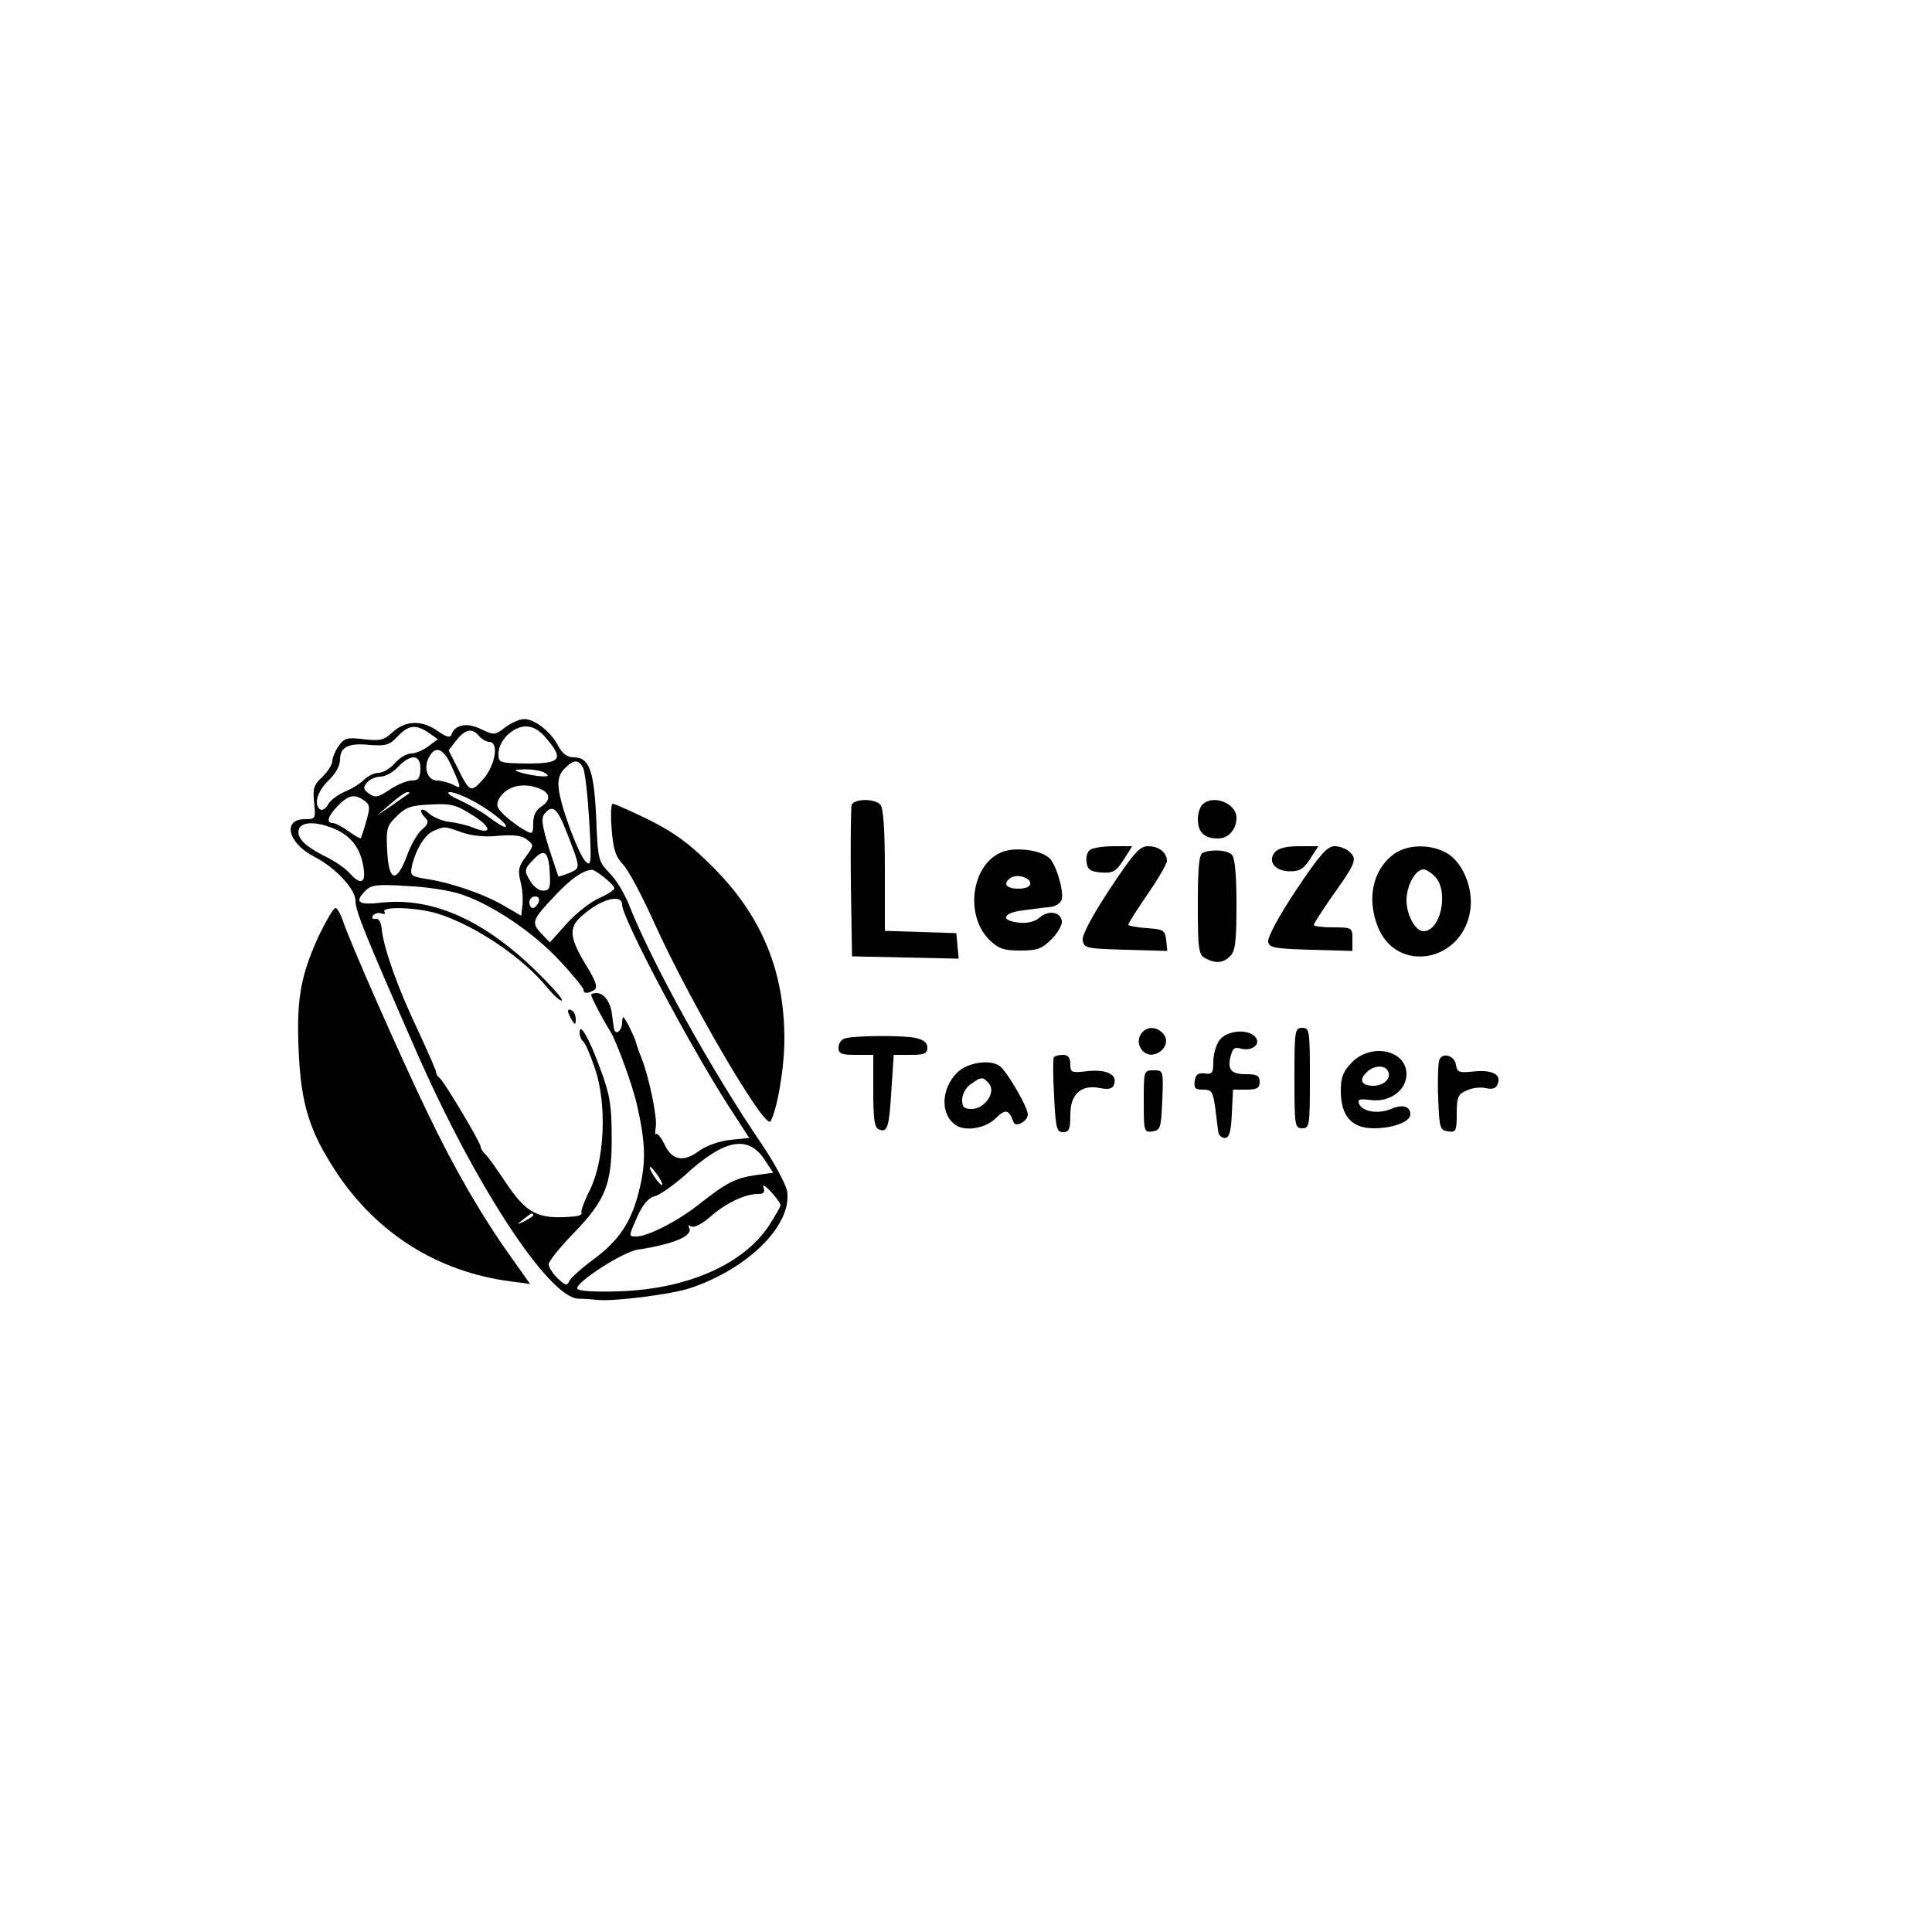 <?xml version="1.0" standalone="no"?>
<!DOCTYPE svg PUBLIC "-//W3C//DTD SVG 20010904//EN"
 "http://www.w3.org/TR/2001/REC-SVG-20010904/DTD/svg10.dtd">
<svg version="1.0" xmlns="http://www.w3.org/2000/svg"
 width="500pt" height="500pt" viewBox="0 0 500 500"
 preserveAspectRatio="xMidYMid meet">

<g transform="translate(0,500) scale(0.1,-0.1)"
fill="#000000" stroke="none">
<path d="M1308 3118 c-27 -21 -29 -21 -63 -5 -37 18 -68 12 -77 -15 -3 -8 -14
-5 -35 10 -41 29 -83 28 -117 -3 -23 -21 -32 -23 -75 -18 -43 5 -50 3 -65 -18
-9 -13 -16 -31 -16 -39 0 -9 -12 -27 -26 -41 -22 -20 -25 -30 -21 -66 4 -42 4
-43 -24 -43 -59 0 -44 -62 24 -97 55 -28 107 -84 107 -114 0 -26 21 -79 157
-389 151 -345 343 -639 420 -641 16 0 37 -2 49 -3 40 -5 190 14 239 30 151 50
266 164 252 252 -4 18 -33 73 -65 120 -129 189 -281 463 -342 615 -12 32 -36
72 -53 88 -28 29 -30 34 -34 142 -6 124 -18 157 -58 157 -17 0 -29 9 -40 29
-19 37 -62 71 -89 70 -11 0 -33 -10 -48 -21z m-199 -14 l24 -17 -24 -18 c-13
-10 -33 -19 -45 -19 -11 0 -30 -11 -42 -25 -12 -14 -31 -25 -42 -25 -11 0 -28
-8 -38 -18 -10 -10 -32 -24 -50 -31 -18 -8 -37 -22 -43 -33 -5 -10 -14 -16
-20 -13 -18 12 -8 47 21 75 18 17 30 38 30 54 0 33 22 44 78 38 41 -3 50 0 71
22 28 30 47 32 80 10z m305 -15 c46 -54 37 -65 -49 -65 -73 1 -75 2 -75 25 0
34 37 71 71 71 18 0 36 -10 53 -31z m-174 6 c7 -8 19 -15 26 -15 26 0 16 -60
-15 -96 -33 -37 -35 -36 -69 33 l-21 41 20 26 c23 29 41 33 59 11z m-70 -81
c25 -56 25 -57 1 -44 -11 5 -29 10 -40 10 -24 0 -36 32 -21 60 17 33 39 23 60
-26z m-82 -4 c-1 -24 -5 -30 -23 -30 -12 0 -38 -11 -57 -24 -30 -20 -37 -21
-53 -10 -15 11 -16 16 -5 29 7 8 22 15 34 15 13 0 33 11 46 25 33 35 59 33 58
-5z m421 3 c5 -10 12 -72 16 -138 6 -106 5 -118 -8 -106 -18 15 -66 142 -71
190 -3 23 2 39 15 52 24 24 36 24 48 2z m-99 -13 c12 -8 10 -10 -10 -9 -14 1
-36 5 -50 9 -23 7 -22 8 10 9 19 0 42 -4 50 -9z m-16 -40 c31 -11 33 -31 6
-48 -13 -8 -20 -23 -20 -42 0 -28 -2 -30 -21 -19 -12 6 -34 22 -50 36 -23 21
-26 29 -18 45 18 33 61 44 103 28z m-335 -13 c-2 -2 -22 -15 -44 -31 l-40 -27
35 30 c19 17 39 31 44 31 5 0 7 -1 5 -3z m176 -26 c47 -27 86 -61 71 -61 -4 0
-22 11 -39 24 -18 14 -53 34 -77 45 -27 12 -37 21 -25 21 11 0 43 -13 70 -29z
m-292 7 c15 -11 15 -18 5 -53 -6 -22 -13 -42 -14 -44 -2 -2 -16 6 -32 18 -17
12 -35 21 -41 21 -18 0 -12 19 14 45 27 28 43 31 68 13z m282 -39 c50 -32 48
-51 -3 -30 -15 6 -42 12 -59 14 -18 2 -42 12 -53 22 -21 19 -29 8 -8 -13 8 -8
6 -16 -10 -29 -12 -10 -29 -40 -39 -68 -27 -72 -47 -67 -51 13 -3 57 -1 65 25
90 23 23 38 28 88 30 53 3 66 -1 110 -29z m242 -44 c36 -93 36 -91 7 -104 -15
-6 -28 -10 -29 -9 -1 2 -12 36 -25 75 -18 60 -20 76 -10 88 20 24 33 13 57
-50z m-604 11 c44 -18 68 -48 77 -96 8 -46 -5 -53 -36 -19 -10 12 -40 32 -65
44 -53 27 -73 49 -65 70 7 19 46 19 89 1z m332 -10 c25 -9 60 -13 95 -9 39 3
61 1 74 -10 18 -14 18 -15 -3 -44 -19 -25 -21 -36 -14 -64 5 -19 7 -46 5 -62
l-3 -27 -43 25 c-52 31 -140 61 -201 70 -42 7 -44 9 -39 34 11 45 34 82 57 91
29 12 26 12 72 -4z m228 -107 c2 -38 -1 -44 -18 -44 -11 0 -26 12 -34 27 -15
25 -14 29 9 53 29 31 40 22 43 -36z m141 -10 c14 -11 26 -24 26 -28 0 -4 -18
-16 -41 -26 -22 -10 -60 -40 -83 -66 l-43 -48 -23 24 c-26 28 -23 35 40 101
38 40 68 61 91 63 4 1 18 -8 33 -20z m-369 -44 c81 -27 189 -101 254 -172 34
-36 61 -70 61 -74 0 -11 11 -11 28 -1 10 7 4 23 -23 67 -41 68 -43 94 -12 122
48 45 107 62 107 32 0 -35 171 -358 274 -519 l55 -85 -49 -5 c-28 -3 -62 -15
-80 -28 -41 -31 -71 -25 -90 16 -9 18 -18 30 -22 27 -3 -3 -3 5 -1 17 5 25
-18 134 -38 183 -7 17 -13 35 -14 41 -2 6 -10 24 -18 40 -15 27 -16 27 -17 7
0 -21 -18 -34 -21 -15 -1 4 -3 20 -5 35 -3 33 -21 57 -40 57 -8 0 -14 -2 -14
-5 0 -6 32 -67 50 -95 16 -26 59 -144 69 -192 21 -92 23 -143 7 -211 -20 -87
-52 -136 -121 -187 -31 -23 -59 -48 -62 -56 -5 -12 -10 -11 -29 7 -13 12 -24
29 -24 37 0 8 29 44 65 81 83 86 99 127 98 251 0 78 -5 108 -28 170 -30 83
-55 126 -55 98 0 -9 4 -19 9 -23 5 -3 19 -35 31 -71 31 -92 25 -235 -13 -313
-15 -29 -25 -57 -22 -60 2 -4 -6 -8 -18 -9 -95 -9 -124 6 -181 92 -20 30 -42
61 -49 68 -8 7 -13 16 -13 20 1 9 -96 172 -107 179 -5 3 -8 9 -8 13 1 3 -21
52 -47 109 -52 108 -89 213 -94 262 -2 19 -8 29 -16 27 -8 -1 -11 2 -7 8 4 6
14 9 22 6 8 -3 11 -1 8 4 -9 15 83 12 136 -4 98 -30 224 -115 287 -194 17 -20
33 -34 36 -31 4 3 -31 42 -76 85 -132 126 -263 182 -390 168 -62 -7 -72 1 -41
32 14 14 31 16 107 11 50 -2 114 -12 141 -22z m199 -20 c-4 -8 -10 -15 -15
-15 -5 0 -9 7 -9 15 0 8 7 15 15 15 9 0 12 -6 9 -15z m584 -665 l23 -35 -44
-6 c-54 -8 -76 -19 -147 -75 -57 -45 -132 -83 -162 -84 -22 0 -22 -2 2 53 14
30 28 47 44 51 13 3 48 28 78 54 101 93 163 106 206 42z m-273 -46 c9 -15 12
-23 6 -20 -11 7 -35 46 -28 46 3 0 12 -12 22 -26z m315 -73 c0 -4 -14 -28 -30
-53 -67 -101 -213 -165 -391 -170 -62 -2 -103 1 -105 7 -5 16 119 96 157 101
92 14 145 36 132 57 -3 6 -1 7 6 3 7 -4 27 6 48 24 40 36 91 60 124 60 16 0
19 4 15 17 -4 9 4 5 19 -11 14 -15 25 -31 25 -35z m-640 -26 c0 -2 -10 -9 -22
-15 -22 -11 -22 -10 -4 4 21 17 26 19 26 11z"/>
<path d="M1470 2383 c0 -4 5 -15 10 -23 8 -13 10 -13 10 2 0 9 -4 20 -10 23
-5 3 -10 3 -10 -2z"/>
<path d="M2204 2917 c-2 -7 -3 -98 -2 -202 l3 -190 138 -3 138 -3 -3 33 -3 33
-92 3 -93 3 0 157 c0 110 -4 162 -12 170 -16 16 -67 15 -74 -1z"/>
<path d="M3112 2918 c-7 -7 -12 -24 -12 -38 0 -34 17 -50 52 -50 27 0 48 23
48 54 0 37 -61 61 -88 34z"/>
<path d="M1583 2854 c4 -52 10 -71 30 -92 14 -15 50 -83 81 -152 91 -201 286
-535 300 -512 17 29 36 137 36 213 0 178 -60 322 -189 449 -57 57 -97 86 -161
118 -47 23 -90 42 -94 42 -5 0 -6 -30 -3 -66z"/>
<path d="M2603 2798 c-85 -22 -111 -161 -43 -230 24 -23 37 -28 80 -28 44 0
56 4 82 30 16 16 28 38 26 47 -4 24 -36 28 -58 8 -11 -10 -31 -15 -51 -13 -51
5 -46 25 8 32 26 3 59 8 73 9 14 2 26 11 28 20 5 24 -16 93 -33 107 -22 19
-77 27 -112 18z m62 -89 c-8 -12 -52 -12 -60 0 -3 6 2 14 12 20 20 11 57 -4
48 -20z"/>
<path d="M2822 2801 c-8 -4 -12 -19 -10 -32 2 -19 10 -25 38 -27 30 -2 38 2
58 33 l22 35 -47 0 c-27 0 -54 -4 -61 -9z"/>
<path d="M2872 2699 c-46 -70 -72 -119 -70 -132 3 -21 9 -22 111 -25 l108 -3
-3 28 c-3 26 -7 28 -50 31 -27 2 -48 6 -48 9 0 4 23 39 50 79 28 40 50 79 50
86 0 22 -21 38 -49 38 -22 0 -38 -19 -99 -111z"/>
<path d="M3299 2794 c-19 -24 1 -49 40 -49 25 0 36 7 52 33 l21 32 -50 0 c-33
0 -54 -5 -63 -16z"/>
<path d="M3354 2696 c-44 -66 -74 -122 -72 -133 3 -16 15 -18 111 -21 l107 -3
0 31 c0 29 -1 30 -50 30 -27 0 -50 3 -50 6 0 4 20 34 43 68 65 91 70 102 51
120 -8 9 -26 16 -40 16 -19 0 -38 -21 -100 -114z"/>
<path d="M3605 2788 c-53 -41 -68 -115 -39 -187 49 -122 219 -91 239 43 9 58
-21 128 -64 150 -43 23 -103 20 -136 -6z m110 -58 c35 -39 13 -140 -31 -140
-21 0 -44 42 -44 80 0 38 23 80 44 80 7 0 21 -9 31 -20z"/>
<path d="M3113 2793 c-10 -3 -13 -40 -13 -133 0 -118 2 -130 19 -140 27 -14
47 -13 65 6 13 12 16 39 16 133 0 78 -4 121 -12 129 -12 12 -52 15 -75 5z"/>
<path d="M825 2578 c-48 -105 -58 -166 -52 -299 6 -137 28 -207 97 -312 105
-159 262 -258 450 -283 l52 -7 -49 69 c-77 108 -147 229 -217 375 -71 147
-202 445 -219 497 -6 17 -14 32 -19 32 -5 0 -24 -33 -43 -72z"/>
<path d="M2951 2321 c-13 -24 8 -55 34 -50 28 6 42 34 26 53 -18 22 -48 20
-60 -3z"/>
<path d="M3350 2210 c0 -123 1 -130 20 -130 19 0 20 7 20 130 0 123 -1 130
-20 130 -19 0 -20 -7 -20 -130z"/>
<path d="M3156 2308 c-9 -12 -16 -37 -16 -56 0 -29 -3 -33 -22 -30 -17 2 -24
-3 -26 -19 -3 -19 1 -23 22 -23 22 0 25 -5 31 -47 3 -27 7 -55 8 -63 1 -8 9
-15 17 -15 11 0 16 15 18 63 l3 62 34 0 c28 0 35 4 35 20 0 16 -7 20 -34 20
-40 0 -50 11 -41 47 5 20 10 24 27 19 29 -7 52 12 37 30 -19 23 -75 17 -93 -8z"/>
<path d="M2188 2313 c-10 -2 -18 -13 -18 -24 0 -16 7 -19 45 -19 l45 0 0 -94
c0 -73 3 -95 15 -99 22 -9 26 5 32 103 l6 90 43 0 c36 0 44 3 44 19 0 13 -10
20 -31 25 -35 7 -154 6 -181 -1z"/>
<path d="M3499 2251 c-23 -24 -29 -38 -29 -74 0 -65 28 -97 85 -97 50 0 95 17
95 36 0 21 -20 27 -50 14 -34 -14 -75 -7 -83 14 -4 11 2 13 31 9 48 -6 92 25
92 67 0 62 -90 82 -141 31z m94 -25 c7 -18 -12 -36 -39 -36 -30 0 -38 15 -18
34 19 20 50 21 57 2z"/>
<path d="M2727 2263 c-2 -5 -2 -50 1 -100 4 -83 7 -93 23 -93 16 0 19 8 19 45
0 54 28 79 77 69 22 -4 32 -2 36 9 10 26 -19 40 -68 35 -42 -5 -45 -4 -45 18
0 17 -6 24 -19 24 -11 0 -22 -3 -24 -7z"/>
<path d="M3725 2257 c-3 -7 -5 -52 -3 -98 3 -78 4 -84 26 -87 20 -3 22 1 22
46 0 43 3 50 26 60 14 7 36 9 49 6 18 -4 27 -1 31 11 10 24 -14 37 -63 32 -37
-4 -42 -2 -45 17 -3 24 -35 34 -43 13z"/>
<path d="M2477 2224 c-42 -42 -44 -109 -3 -136 25 -17 77 -8 103 18 25 25 34
23 46 -10 5 -15 37 2 37 20 0 19 -56 115 -74 126 -26 17 -83 8 -109 -18z m83
-29 c18 -22 -12 -65 -45 -65 -20 0 -25 5 -25 24 0 14 10 32 22 40 28 20 32 20
48 1z"/>
<path d="M2960 2149 c0 -78 1 -80 23 -77 20 3 22 9 25 81 3 77 3 77 -23 77
-25 0 -25 -1 -25 -81z"/>
</g>
</svg>
